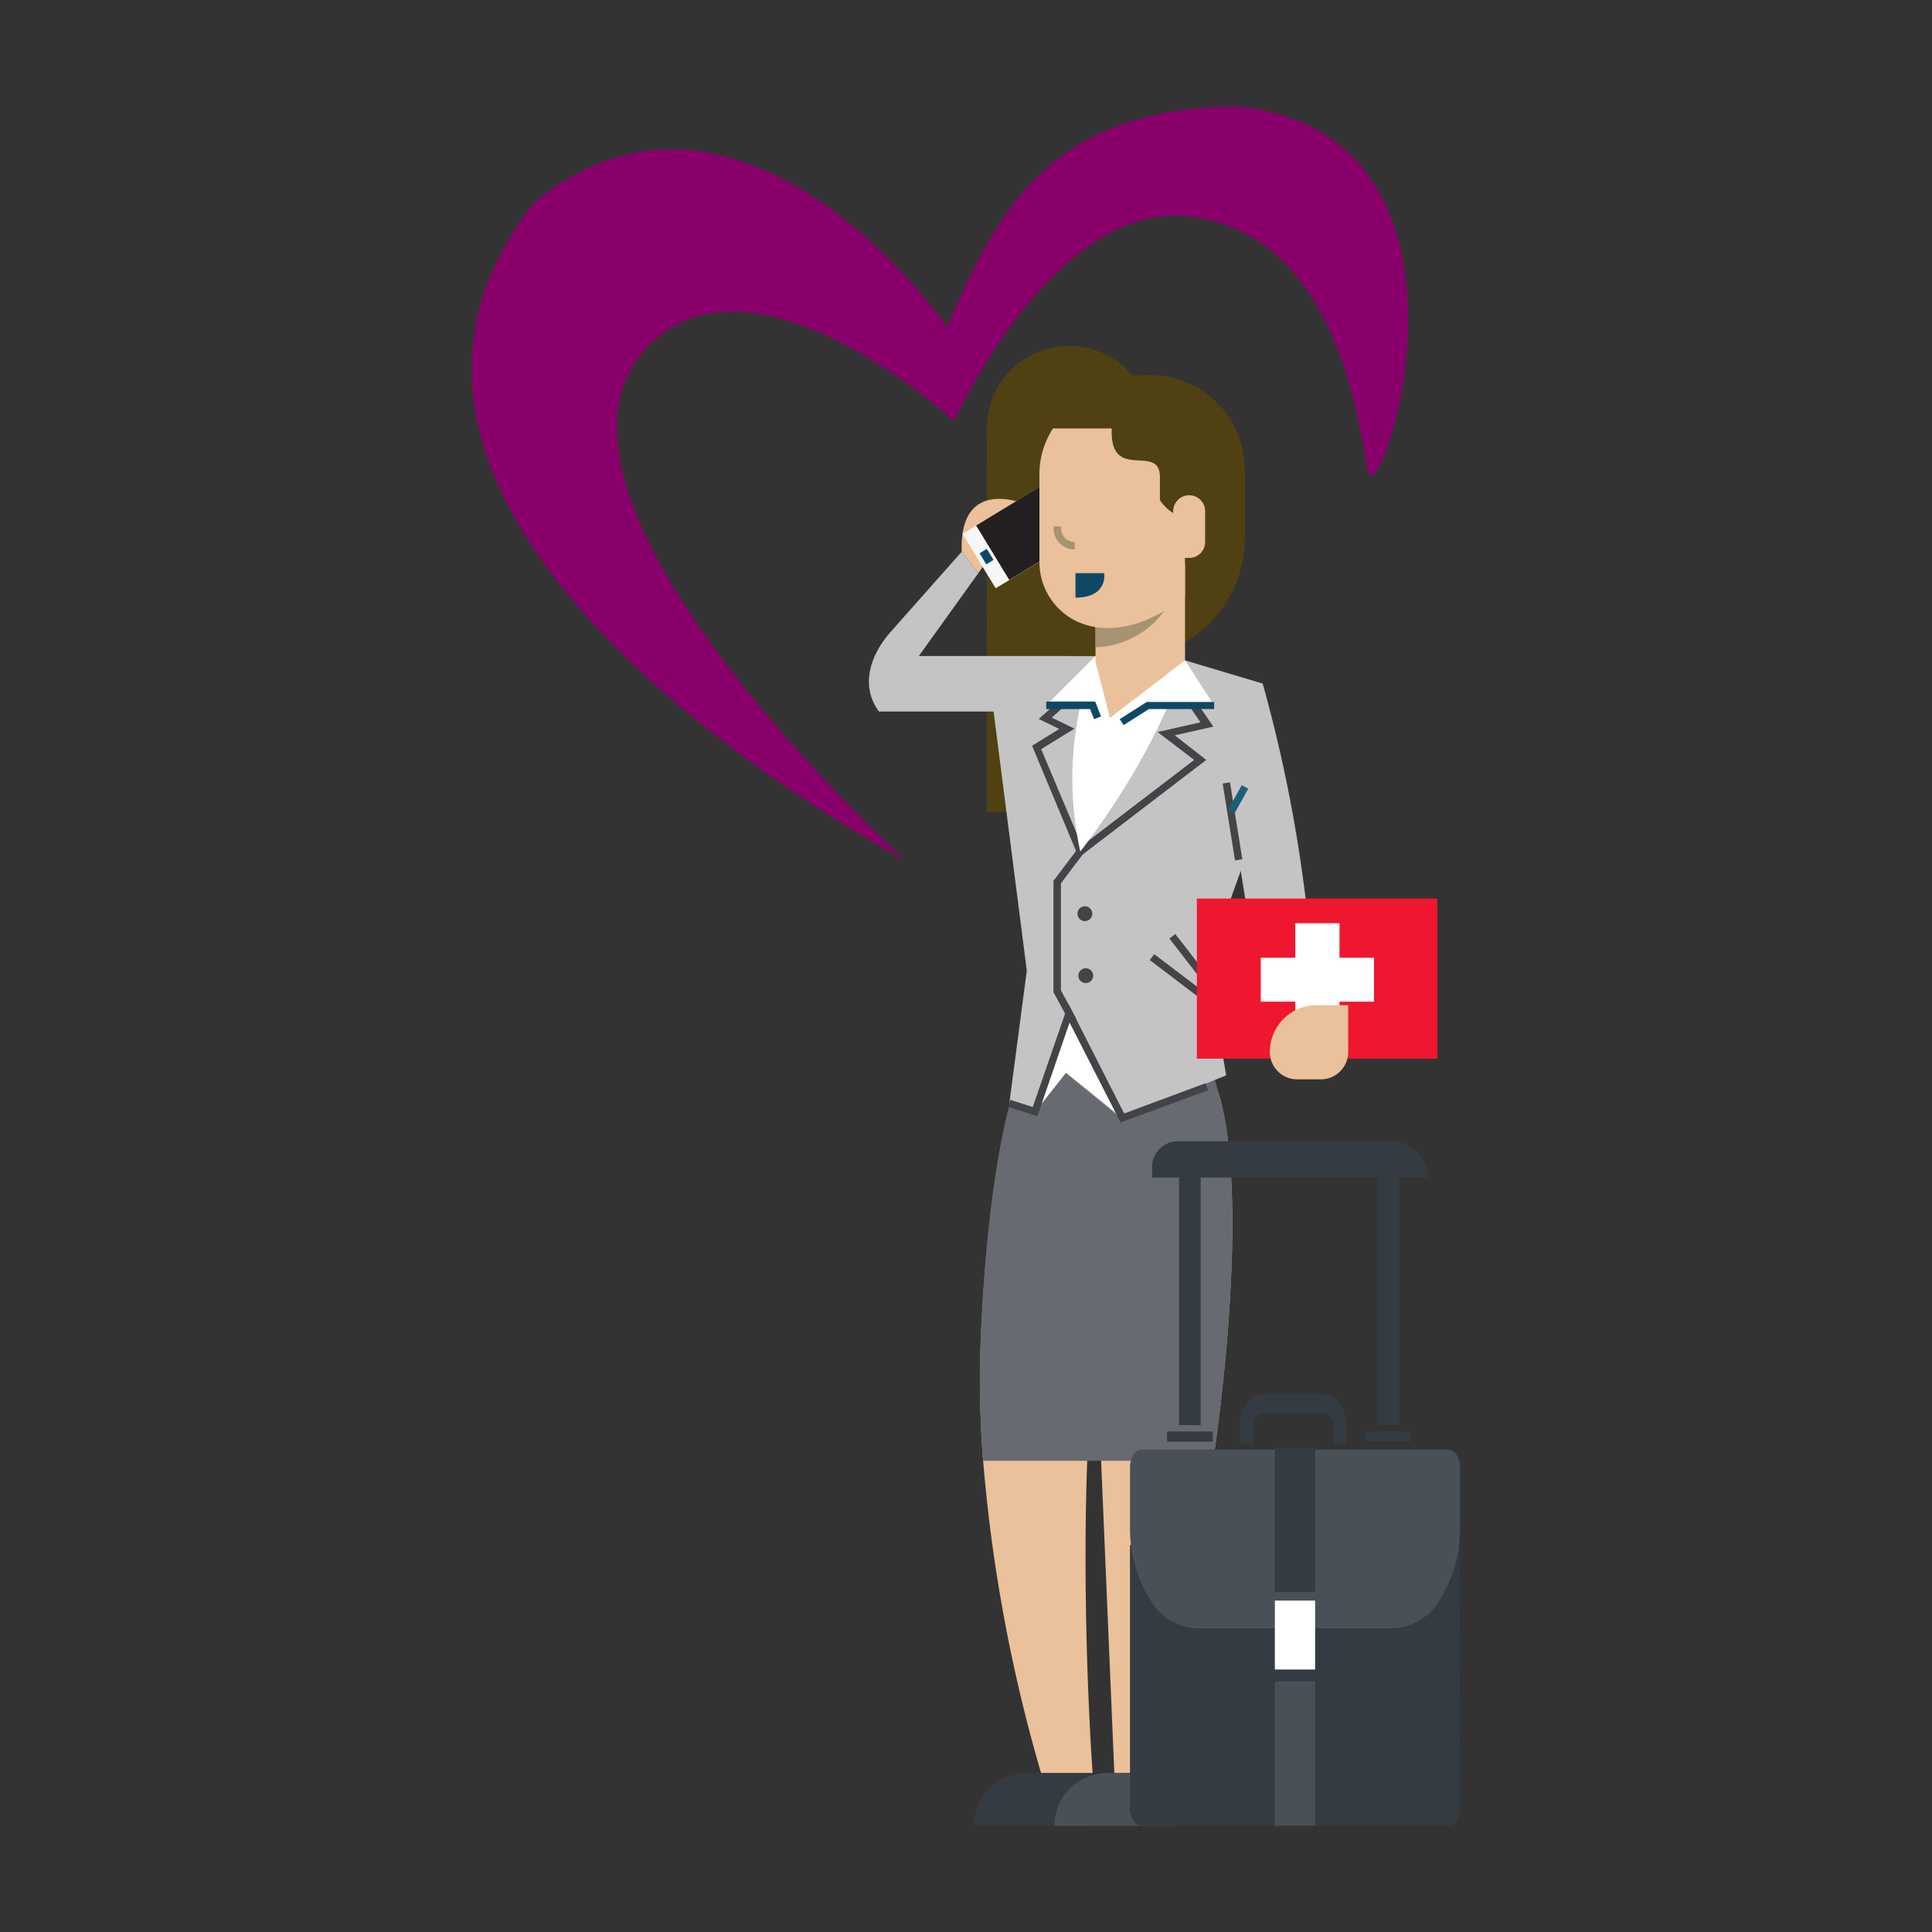 <svg xmlns="http://www.w3.org/2000/svg" viewBox="0 0 300 300"><rect x="0" y="0" width="300" height="300" fill="#333333" stroke="none"/><defs><style>.cls-1{fill:#89006b;}.cls-2{fill:#eac19a;}.cls-3{fill:#676a70;}.cls-4{fill:#343b43;}.cls-5{fill:#504112;}.cls-6{fill:#c4c4c4;}.cls-7{fill:#f7f7f7;}.cls-8{fill:#231f20;}.cls-9{fill:#0f4864;}.cls-10{fill:#424448;}.cls-11{fill:#fff;}.cls-12{fill:#a59373;}.cls-13{fill:#ef172f;}.cls-14{fill:#1e5f77;}.cls-15{fill:#495057;}.cls-16{fill:none;}</style></defs><title>iconoSlicitudServicios</title><g id="Capa_2" data-name="Capa 2"><g id="Capa_1-2" data-name="Capa 1"><g id="iconoSlicitudServicios"><g id="Grupo_2743" data-name="Grupo 2743"><path id="Trazado_2438" data-name="Trazado 2438" class="cls-1" d="M212.51,73.49c2.44,5.12,20.72-52.8-20.46-57C162.67,16.9,154.9,32.81,147,50.81,146.14,49,114.55,5.51,83,31.4c-40.36,50.79,57.47,102.12,57.47,102.12S78.05,76.71,100.76,53.66c16.5-16.73,47.39,11.73,47.39,11.73s15.27-33.77,36-31.83C209.56,36,211.47,71.29,212.51,73.49Z"/><g id="Grupo_2556" data-name="Grupo 2556"><g id="Grupo_2555" data-name="Grupo 2555"><g id="Grupo_2554" data-name="Grupo 2554"><g id="Grupo_2553" data-name="Grupo 2553"><path id="Trazado_3258" data-name="Trazado 3258" class="cls-2" d="M152.66,226.83a244.53,244.53,0,0,0,9,48.5h8s-1.74-23.43-.84-48.5c.24-6.46.64-13,1.31-19.34v0q.31-3,.7-5.92a125.39,125.39,0,0,1,10.28-34.92H158.35s-4.82,10.8-6.08,42.19A159.19,159.19,0,0,0,152.66,226.83Z"/></g></g></g></g><g id="Grupo_2560" data-name="Grupo 2560"><g id="Grupo_2559" data-name="Grupo 2559"><g id="Grupo_2558" data-name="Grupo 2558"><g id="Grupo_2557" data-name="Grupo 2557"><path id="Trazado_3259" data-name="Trazado 3259" class="cls-2" d="M168.44,166.63l1.72,40.83v0l.82,19.35,2.05,48.5h9.19s3.46-29.07,6.16-48.5l.18-1.3c3.07-21.84,3.79-42.56,1.23-53.56a20,20,0,0,0-1.92-5.34Z"/></g></g></g></g><g id="Grupo_2564" data-name="Grupo 2564"><g id="Grupo_2563" data-name="Grupo 2563"><g id="Grupo_2562" data-name="Grupo 2562"><g id="Grupo_2561" data-name="Grupo 2561"><path id="Trazado_3260" data-name="Trazado 3260" class="cls-3" d="M152.66,226.83H188.4l.18-1.3c3.07-21.84,3.79-42.56,1.23-53.56l-1.5-5.55-30,.21s-4.82,10.79-6.08,42.18A159.37,159.37,0,0,0,152.66,226.83Z"/></g></g></g></g><g id="Grupo_2568" data-name="Grupo 2568"><g id="Grupo_2567" data-name="Grupo 2567"><g id="Grupo_2566" data-name="Grupo 2566"><g id="Grupo_2565" data-name="Grupo 2565"><path id="Trazado_3261" data-name="Trazado 3261" class="cls-4" d="M151.2,283.52a8.19,8.19,0,0,1,8.18-8.19H169.7l-1.53,8.19Z"/></g></g></g></g><g id="Grupo_2572" data-name="Grupo 2572"><g id="Grupo_2571" data-name="Grupo 2571"><g id="Grupo_2570" data-name="Grupo 2570"><g id="Grupo_2569" data-name="Grupo 2569"><path id="Trazado_3262" data-name="Trazado 3262" class="cls-5" d="M153.25,126.1H178.8V66.49A12.78,12.78,0,0,0,166,53.71h0a12.77,12.77,0,0,0-12.77,12.78h0Z"/></g></g></g></g><g id="Grupo_2576" data-name="Grupo 2576"><g id="Grupo_2575" data-name="Grupo 2575"><g id="Grupo_2574" data-name="Grupo 2574"><g id="Grupo_2573" data-name="Grupo 2573"><path id="Trazado_3263" data-name="Trazado 3263" class="cls-5" d="M174.58,102.26h0a18.73,18.73,0,0,0,18.73-18.74V75H174.58Z"/></g></g></g></g><path id="Unión_8" data-name="Unión 8" class="cls-6" d="M136.49,110.49h0v0c-2.89-3.86-1.47-8.65,1.73-12.28,7.17-8.1,11.15-12.58,11.15-12.58L151.91,89l-9.23,12.86,23.54,0-3,8.63Z"/><g id="Grupo_2585" data-name="Grupo 2585"><g id="Grupo_2584" data-name="Grupo 2584"><g id="Grupo_2583" data-name="Grupo 2583"><g id="Grupo_2582" data-name="Grupo 2582"><path id="Trazado_3265" data-name="Trazado 3265" class="cls-2" d="M151.91,89l7.54-10.63s-10.51-4.68-10.12,7.22Z"/></g></g></g></g><g id="Grupo_2602" data-name="Grupo 2602"><g id="Grupo_2589" data-name="Grupo 2589"><g id="Grupo_2588" data-name="Grupo 2588"><g id="Grupo_2587" data-name="Grupo 2587"><g id="Grupo_2586" data-name="Grupo 2586"><rect id="Rectángulo_910" data-name="Rectángulo 910" class="cls-7" x="150.6" y="77.03" width="19.76" height="9.89" transform="translate(-19.23 95.35) rotate(-31.31)"/></g></g></g></g><g id="Grupo_2593" data-name="Grupo 2593"><g id="Grupo_2592" data-name="Grupo 2592"><g id="Grupo_2591" data-name="Grupo 2591"><g id="Grupo_2590" data-name="Grupo 2590"><rect id="Rectángulo_911" data-name="Rectángulo 911" class="cls-8" x="153.04" y="76.95" width="15.14" height="9.89" transform="translate(-19.16 95.48) rotate(-31.34)"/></g></g></g></g><g id="Grupo_2597" data-name="Grupo 2597"><g id="Grupo_2596" data-name="Grupo 2596"><g id="Grupo_2595" data-name="Grupo 2595"><g id="Grupo_2594" data-name="Grupo 2594"><rect id="Rectángulo_912" data-name="Rectángulo 912" class="cls-9" x="167.74" y="76.34" width="0.29" height="2.26" transform="translate(-15.8 98.61) rotate(-31.34)"/></g></g></g></g><g id="Grupo_2601" data-name="Grupo 2601"><g id="Grupo_2600" data-name="Grupo 2600"><g id="Grupo_2599" data-name="Grupo 2599"><g id="Grupo_2598" data-name="Grupo 2598"><rect id="Rectángulo_913" data-name="Rectángulo 913" class="cls-9" x="152.53" y="85.44" width="1.31" height="2.01" transform="translate(-22.61 92.21) rotate(-31.32)"/></g></g></g></g></g><g id="Grupo_2610" data-name="Grupo 2610"><g id="Grupo_2609" data-name="Grupo 2609"><g id="Grupo_2608" data-name="Grupo 2608"><g id="Grupo_2607" data-name="Grupo 2607"><path id="Trazado_3267" data-name="Trazado 3267" class="cls-6" d="M156.72,171.36l4,1.29,4.78-6.07,8.54,7,16.36-6.6-2.95-17.32,5.84-16.15,2.76-27.37-12-3.59-14-.66H153.18l6.26,48.84Z"/></g></g></g></g><g id="Grupo_2614" data-name="Grupo 2614"><g id="Grupo_2613" data-name="Grupo 2613"><g id="Grupo_2612" data-name="Grupo 2612"><g id="Grupo_2611" data-name="Grupo 2611"><rect id="Rectángulo_914" data-name="Rectángulo 914" class="cls-10" x="182.12" y="146.71" width="1.15" height="9.58" transform="translate(-48.44 205.44) rotate(-52.8)"/></g></g></g></g><g id="Grupo_2618" data-name="Grupo 2618"><g id="Grupo_2617" data-name="Grupo 2617"><g id="Grupo_2616" data-name="Grupo 2616"><g id="Grupo_2615" data-name="Grupo 2615"><rect id="Rectángulo_915" data-name="Rectángulo 915" class="cls-10" x="184.01" y="144.51" width="1.15" height="8.32" transform="translate(-52.38 144.29) rotate(-37.79)"/></g></g></g></g><g id="Grupo_2622" data-name="Grupo 2622"><g id="Grupo_2621" data-name="Grupo 2621"><g id="Grupo_2620" data-name="Grupo 2620"><g id="Grupo_2619" data-name="Grupo 2619"><path id="Trazado_3268" data-name="Trazado 3268" class="cls-10" d="M167.51,133.15,187.31,118l-4.9-3.82,6-1.35-10.8-15.68-16.32,14.49,3.19,1.55-4.22,2.61ZM185.43,118,168,131.33l-6.33-15,5.17-3.19-3.53-1.71,14-12.48,9.1,13.21-6.66,1.51Z"/></g></g></g></g><g id="Grupo_2626" data-name="Grupo 2626"><g id="Grupo_2625" data-name="Grupo 2625"><g id="Grupo_2624" data-name="Grupo 2624"><g id="Grupo_2623" data-name="Grupo 2623"><path id="Trazado_3269" data-name="Trazado 3269" class="cls-11" d="M184,102.52s-3.36,12.88-16.25,29.71a52.4,52.4,0,0,1,2.35-30.36Z"/></g></g></g></g><g id="Grupo_2630" data-name="Grupo 2630"><g id="Grupo_2629" data-name="Grupo 2629"><g id="Grupo_2628" data-name="Grupo 2628"><g id="Grupo_2627" data-name="Grupo 2627"><path id="Trazado_3270" data-name="Trazado 3270" class="cls-11" d="M184,102.52l4.52,7H162.45l7.65-7.64Z"/></g></g></g></g><g id="Grupo_2634" data-name="Grupo 2634"><g id="Grupo_2633" data-name="Grupo 2633"><g id="Grupo_2632" data-name="Grupo 2632"><g id="Grupo_2631" data-name="Grupo 2631"><path id="Trazado_3271" data-name="Trazado 3271" class="cls-2" d="M170.11,102.53s-.41,2.31,4.71,2.31a20.48,20.48,0,0,0,9.19-2.31V87.61h-13.9Z"/></g></g></g></g><g id="Grupo_2638" data-name="Grupo 2638"><g id="Grupo_2637" data-name="Grupo 2637"><g id="Grupo_2636" data-name="Grupo 2636"><g id="Grupo_2635" data-name="Grupo 2635"><path id="Trazado_3272" data-name="Trazado 3272" class="cls-12" d="M170.1,100.51V91.18h12.6A13.78,13.78,0,0,1,170.1,100.51Z"/></g></g></g></g><g id="Grupo_2642" data-name="Grupo 2642"><g id="Grupo_2641" data-name="Grupo 2641"><g id="Grupo_2640" data-name="Grupo 2640"><g id="Grupo_2639" data-name="Grupo 2639"><path id="Trazado_3273" data-name="Trazado 3273" class="cls-2" d="M186.64,73.71v7.94H184v11s-8.68,7.62-16.83,3.82a10.21,10.21,0,0,1-5.77-9.3V73.71A13,13,0,0,1,163,67.38a12.29,12.29,0,0,1,10.75-6.44h.46A12.58,12.58,0,0,1,186.64,73.71Z"/></g></g></g></g><g id="Grupo_2646" data-name="Grupo 2646"><g id="Grupo_2645" data-name="Grupo 2645"><g id="Grupo_2644" data-name="Grupo 2644"><g id="Grupo_2643" data-name="Grupo 2643"><path id="Trazado_3274" data-name="Trazado 3274" class="cls-5" d="M193.32,72.89v7.22a21.88,21.88,0,0,1-5.65.41,7,7,0,0,1-7.56-2.85l0-3.58c0-5.42-7.84.93-7.48-7.56l-9.56,0c2-4.82,5.44-8.26,15.1-8.26a14.63,14.63,0,0,1,15.09,14.15C193.32,72.6,193.32,72.74,193.32,72.89Z"/></g></g></g></g><g id="Grupo_2650" data-name="Grupo 2650"><g id="Grupo_2649" data-name="Grupo 2649"><g id="Grupo_2648" data-name="Grupo 2648"><g id="Grupo_2647" data-name="Grupo 2647"><path id="Rectángulo_916" data-name="Rectángulo 916" class="cls-2" d="M184.66,86.63h-2.49V79.4a2.5,2.5,0,0,1,2.49-2.5h0a2.47,2.47,0,0,1,2.47,2.47h0v4.79a2.46,2.46,0,0,1-2.47,2.47Z"/></g></g></g></g><g id="Grupo_2654" data-name="Grupo 2654"><g id="Grupo_2653" data-name="Grupo 2653"><g id="Grupo_2652" data-name="Grupo 2652"><g id="Grupo_2651" data-name="Grupo 2651"><path id="Trazado_3275" data-name="Trazado 3275" class="cls-12" d="M166.89,85.33V84.17a2.11,2.11,0,0,1-2.12-2.11v-.31h-1.16v.31A3.28,3.28,0,0,0,166.89,85.33Z"/></g></g></g></g><g id="Grupo_2658" data-name="Grupo 2658"><g id="Grupo_2657" data-name="Grupo 2657"><g id="Grupo_2656" data-name="Grupo 2656"><g id="Grupo_2655" data-name="Grupo 2655"><path id="Trazado_3276" data-name="Trazado 3276" class="cls-11" d="M166.24,157.82l8.06,15.75-8.77-7-4.79,6.07Z"/></g></g></g></g><g id="Grupo_2662" data-name="Grupo 2662"><g id="Grupo_2661" data-name="Grupo 2661"><g id="Grupo_2660" data-name="Grupo 2660"><g id="Grupo_2659" data-name="Grupo 2659"><path id="Trazado_3277" data-name="Trazado 3277" class="cls-2" d="M184,102.53l-11.64,8.94-2.24-8.68Z"/></g></g></g></g><g id="Grupo_2666" data-name="Grupo 2666"><g id="Grupo_2665" data-name="Grupo 2665"><g id="Grupo_2664" data-name="Grupo 2664"><g id="Grupo_2663" data-name="Grupo 2663"><path id="Trazado_3278" data-name="Trazado 3278" class="cls-10" d="M174,174.29l13.59-5-.41-1.08-12.62,4.69-8.65-17-5.55,16-3.48-1.12-.35,1.1,4.55,1.46,5-14.56Z"/></g></g></g></g><g id="Grupo_2670" data-name="Grupo 2670"><g id="Grupo_2669" data-name="Grupo 2669"><g id="Grupo_2668" data-name="Grupo 2668"><g id="Grupo_2667" data-name="Grupo 2667"><path id="Trazado_3279" data-name="Trazado 3279" class="cls-10" d="M166.15,158.8l1-.55-2.41-4.48V137.16l3.45-4.57-.92-.7-3.69,4.89v17.28Z"/></g></g></g></g><g id="Grupo_2674" data-name="Grupo 2674"><g id="Grupo_2673" data-name="Grupo 2673"><g id="Grupo_2672" data-name="Grupo 2672"><g id="Grupo_2671" data-name="Grupo 2671"><path id="Trazado_3280" data-name="Trazado 3280" class="cls-9" d="M174.48,112.59l3.92-2.49h10.13V109H178.07l-4.2,2.67Z"/></g></g></g></g><g id="Grupo_2678" data-name="Grupo 2678"><g id="Grupo_2677" data-name="Grupo 2677"><g id="Grupo_2676" data-name="Grupo 2676"><g id="Grupo_2675" data-name="Grupo 2675"><path id="Trazado_3281" data-name="Trazado 3281" class="cls-9" d="M169.89,111.67l1.07-.42-.9-2.31h-7.6v1.16h6.81Z"/></g></g></g></g><g id="Grupo_2682" data-name="Grupo 2682"><g id="Grupo_2681" data-name="Grupo 2681"><g id="Grupo_2680" data-name="Grupo 2680"><g id="Grupo_2679" data-name="Grupo 2679"><path id="Trazado_3282" data-name="Trazado 3282" class="cls-10" d="M167.31,141.88a1.15,1.15,0,1,0,1.15-1.15,1.14,1.14,0,0,0-1.15,1.15Z"/></g></g></g></g><g id="Grupo_2686" data-name="Grupo 2686"><g id="Grupo_2685" data-name="Grupo 2685"><g id="Grupo_2684" data-name="Grupo 2684"><g id="Grupo_2683" data-name="Grupo 2683"><path id="Trazado_3283" data-name="Trazado 3283" class="cls-10" d="M167.45,151.5a1.15,1.15,0,1,0,1.15-1.15,1.15,1.15,0,0,0-1.15,1.15Z"/></g></g></g></g><g id="Grupo_2690" data-name="Grupo 2690"><g id="Grupo_2689" data-name="Grupo 2689"><g id="Grupo_2688" data-name="Grupo 2688"><g id="Grupo_2687" data-name="Grupo 2687"><path id="Trazado_3284" data-name="Trazado 3284" class="cls-6" d="M196.07,106.15A224.91,224.91,0,0,1,204,153.58l-8.27.81-6.74-42.14Z"/></g></g></g></g><g id="Grupo_2694" data-name="Grupo 2694"><g id="Grupo_2693" data-name="Grupo 2693"><g id="Grupo_2692" data-name="Grupo 2692"><g id="Grupo_2691" data-name="Grupo 2691"><rect id="Rectángulo_917" data-name="Rectángulo 917" class="cls-10" x="190.81" y="121.48" width="1.15" height="12.09" transform="translate(-17.78 31.93) rotate(-9.11)"/></g></g></g></g><g id="Grupo_2698" data-name="Grupo 2698"><g id="Grupo_2697" data-name="Grupo 2697"><g id="Grupo_2696" data-name="Grupo 2696"><g id="Grupo_2695" data-name="Grupo 2695"><rect id="Rectángulo_918" data-name="Rectángulo 918" class="cls-13" x="185.85" y="139.53" width="37.34" height="24.86"/></g></g></g></g><g id="Grupo_2706" data-name="Grupo 2706"><g id="Grupo_2705" data-name="Grupo 2705"><g id="Grupo_2704" data-name="Grupo 2704"><g id="Grupo_2703" data-name="Grupo 2703"><rect id="Rectángulo_919" data-name="Rectángulo 919" class="cls-14" x="190.07" y="123.51" width="4.37" height="1.15" transform="translate(-9.62 231.81) rotate(-60.92)"/></g></g></g></g><g id="Grupo_2710" data-name="Grupo 2710"><g id="Grupo_2709" data-name="Grupo 2709"><g id="Grupo_2708" data-name="Grupo 2708"><g id="Grupo_2707" data-name="Grupo 2707"><path id="Trazado_3286" data-name="Trazado 3286" class="cls-15" d="M163.72,283.52a8.19,8.19,0,0,1,8.19-8.19h10.32v8.19Z"/></g></g></g></g><g id="Grupo_2714" data-name="Grupo 2714"><g id="Grupo_2713" data-name="Grupo 2713"><g id="Grupo_2712" data-name="Grupo 2712"><g id="Grupo_2711" data-name="Grupo 2711"><path id="Trazado_3287" data-name="Trazado 3287" class="cls-9" d="M167,92.8c5.09,0,4.47-3.8,4.47-3.8H167Z"/></g></g></g></g><path id="Trazado_1936" data-name="Trazado 1936" class="cls-4" d="M209.15,224.32H207v-3a2.23,2.23,0,0,0-.39-1.3,1.14,1.14,0,0,0-.93-.54H196a1.14,1.14,0,0,0-.93.54,2.16,2.16,0,0,0-.39,1.3v3h-2.17v-3a6,6,0,0,1,1-3.44,3.06,3.06,0,0,1,2.46-1.42h9.62a3,3,0,0,1,2.46,1.42,6,6,0,0,1,1,3.44Z"/><rect id="Rectángulo_598" data-name="Rectángulo 598" class="cls-4" x="181.22" y="222.28" width="7.1" height="1.58"/><rect id="Rectángulo_938" data-name="Rectángulo 938" class="cls-4" x="212.02" y="222.28" width="7.1" height="1.58"/><g id="Grupo_2715" data-name="Grupo 2715"><path id="Trazado_1937" data-name="Trazado 1937" class="cls-4" d="M226.71,280.69a3.69,3.69,0,0,1-.53,2,1.55,1.55,0,0,1-1.28.82H177.27a1.55,1.55,0,0,1-1.28-.82,3.69,3.69,0,0,1-.53-2V239.9H226.7Z"/><path id="Trazado_1938" data-name="Trazado 1938" class="cls-15" d="M226.71,237a21,21,0,0,1-3,11.2,8.9,8.9,0,0,1-7.25,4.65H185.71a8.89,8.89,0,0,1-7.24-4.65,21,21,0,0,1-3-11.2v-9.09a3.73,3.73,0,0,1,.53-2,1.6,1.6,0,0,1,1.28-.82h47.64a1.6,1.6,0,0,1,1.28.82,3.73,3.73,0,0,1,.53,2Z"/><rect id="Rectángulo_600" data-name="Rectángulo 600" class="cls-11" x="197.96" y="248.54" width="6.25" height="10.7"/><rect id="Rectángulo_601" data-name="Rectángulo 601" class="cls-4" x="197.96" y="224.8" width="6.25" height="22.39"/><rect id="Rectángulo_602" data-name="Rectángulo 602" class="cls-15" x="197.96" y="261.1" width="6.25" height="22.39"/></g><rect id="Rectángulo_603" data-name="Rectángulo 603" class="cls-4" x="183.09" y="181.94" width="3.35" height="39.36"/><rect id="Rectángulo_937" data-name="Rectángulo 937" class="cls-4" x="213.89" y="181.94" width="3.35" height="39.36"/><path id="Rectángulo_605" data-name="Rectángulo 605" class="cls-4" d="M182.88,177.22h33.25a5.62,5.62,0,0,1,5.62,5.63H178.89v-1.64A4,4,0,0,1,182.88,177.22Z"/><path id="Unión_9" data-name="Unión 9" class="cls-11" d="M201.13,160.9v-5.36h-5.36v-6.82h5.36v-5.36H208v5.36h5.36v6.82H208v5.36Z"/><g id="Grupo_2702" data-name="Grupo 2702"><g id="Grupo_2701" data-name="Grupo 2701"><g id="Grupo_2700" data-name="Grupo 2700"><g id="Grupo_2699" data-name="Grupo 2699"><path id="Trazado_3285" data-name="Trazado 3285" class="cls-2" d="M204.44,156.09h4.91v7.25a4.25,4.25,0,0,1-4.25,4.26h-3.67a4.25,4.25,0,0,1-4.25-4.26h0a7.25,7.25,0,0,1,7.26-7.25Z"/></g></g></g></g></g><rect class="cls-16" width="300" height="300"/></g></g></g></svg>